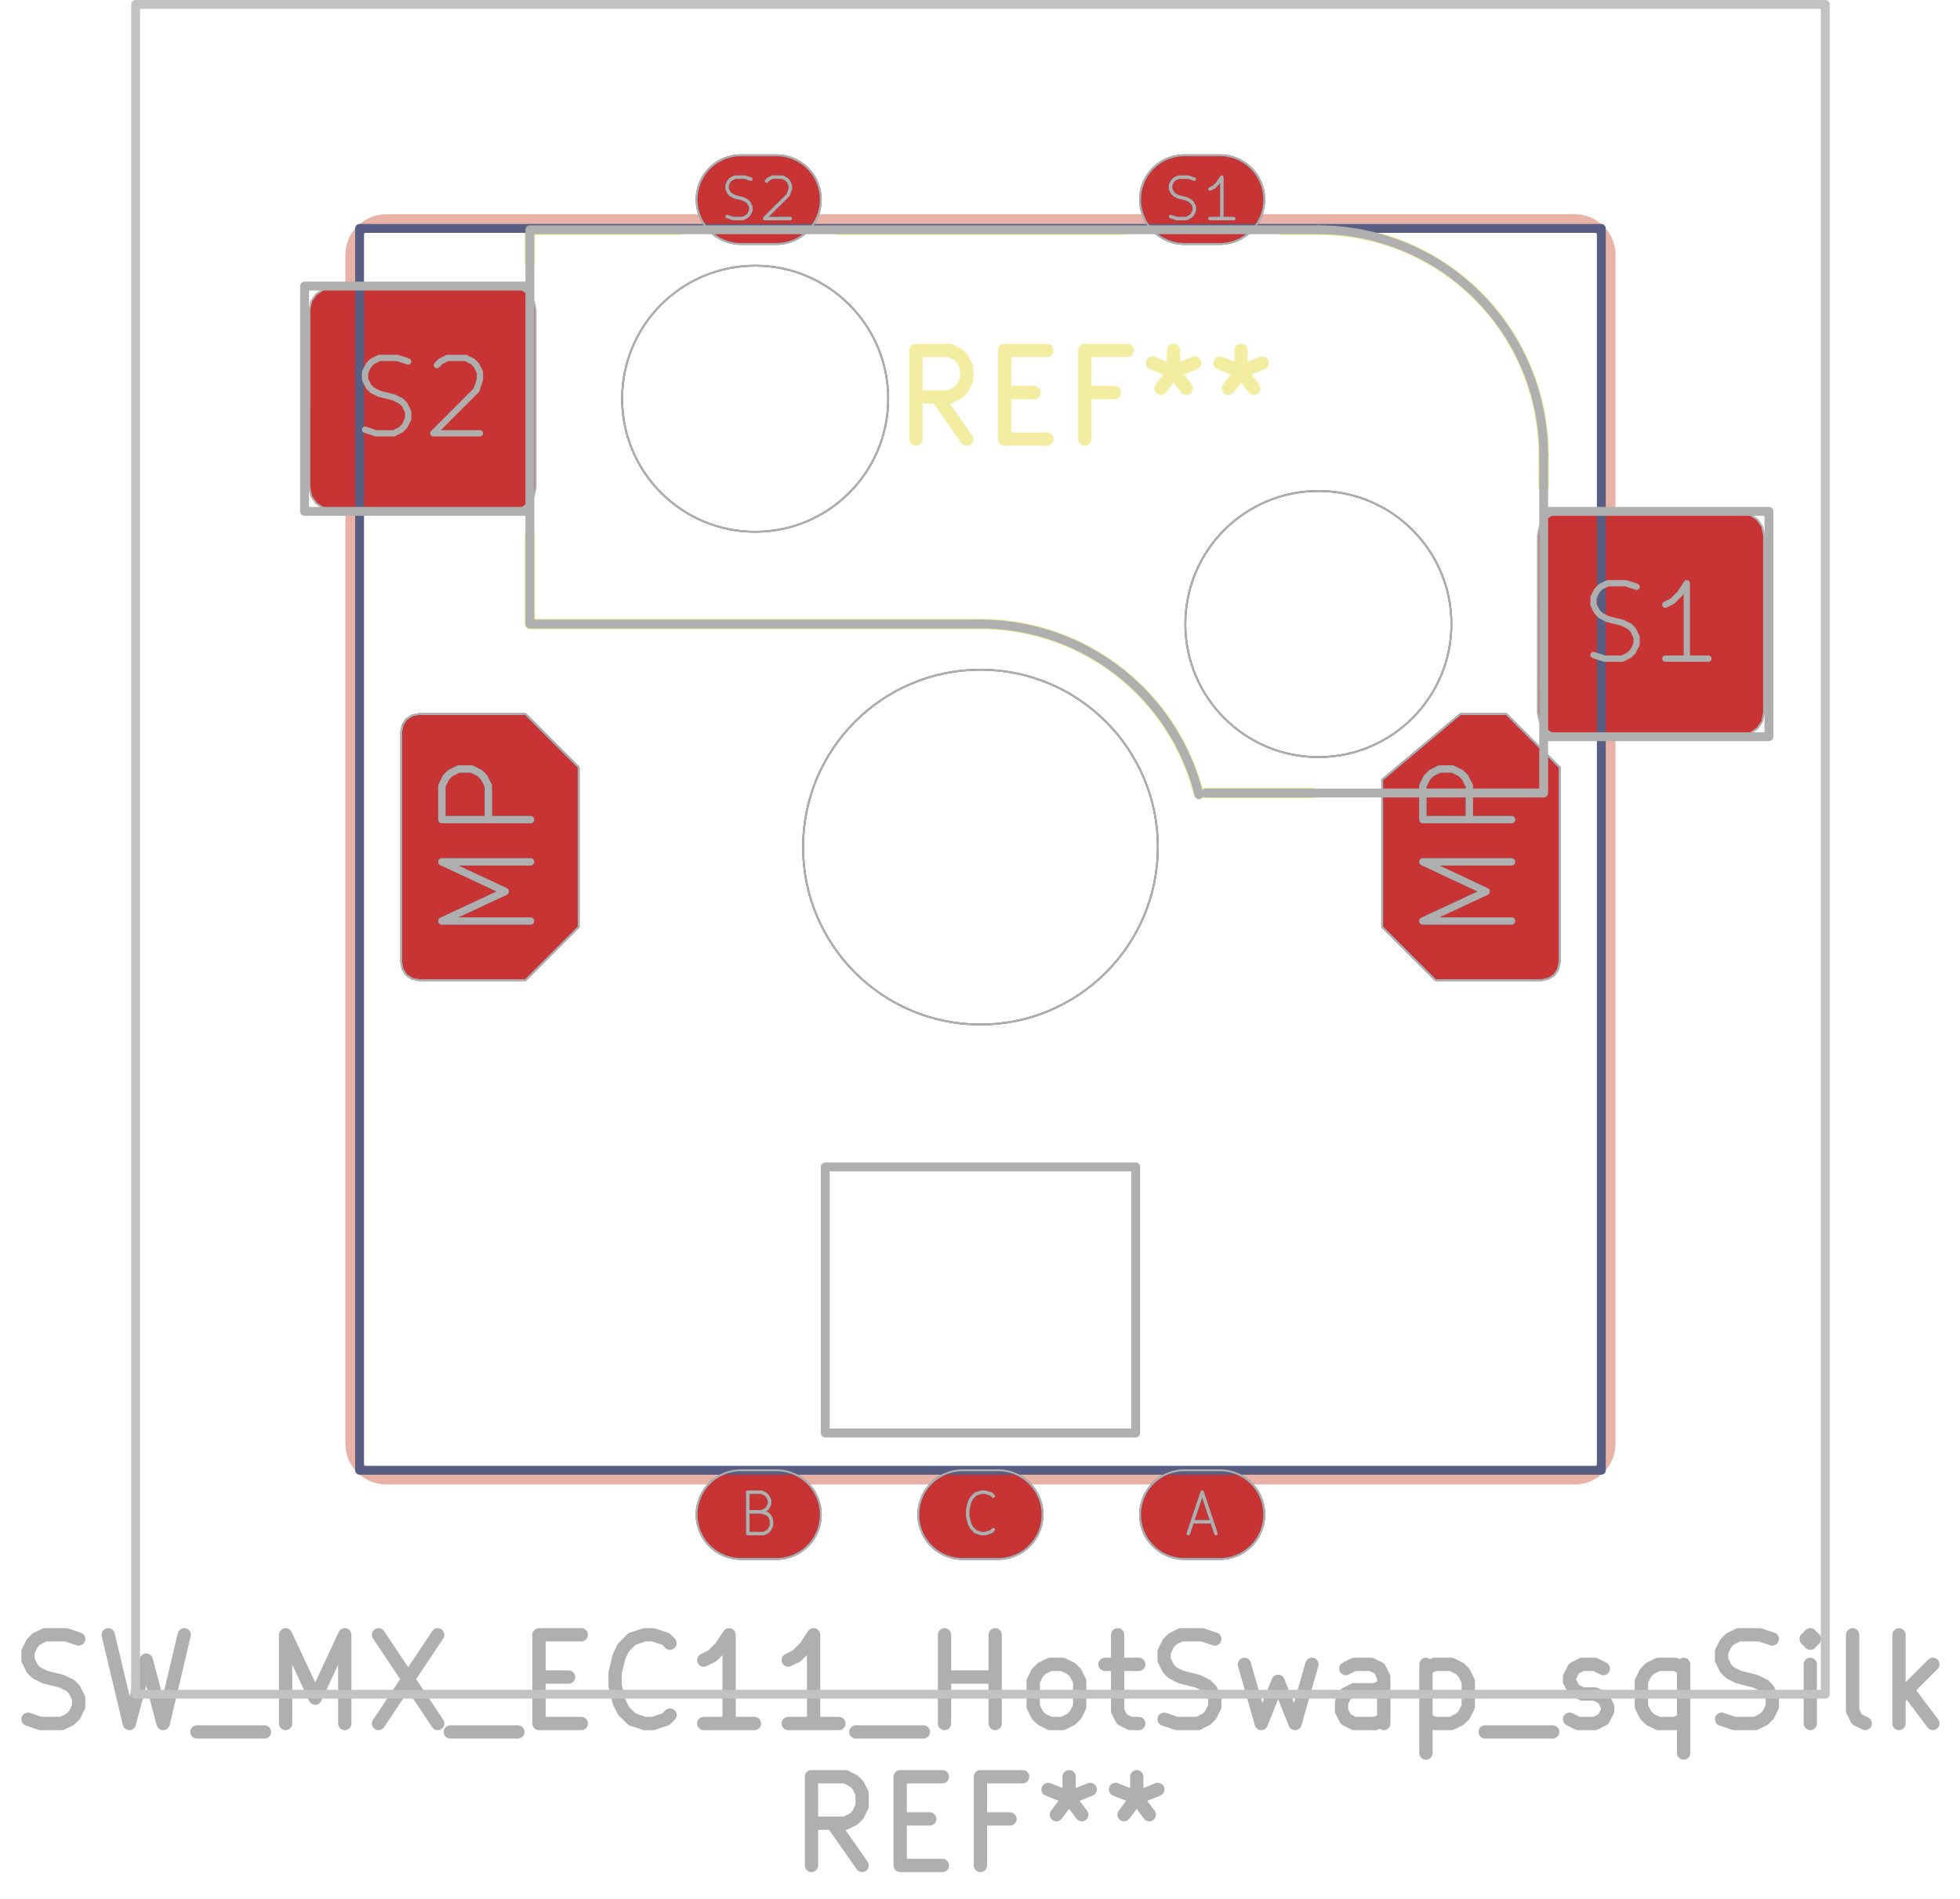 <svg xmlns="http://www.w3.org/2000/svg" width="83.52" height="80.928" viewBox="0 0 22.098 21.412">
    <g style="fill:none;stroke:#e8b2a7;stroke-width:.12;stroke-opacity:1;stroke-linecap:round;stroke-linejoin:round">
        <path d="M3.954 2.875v13.4M4.354 16.675h13.4M17.754 2.475h-13.4M18.154 16.275v-13.4M4.354 2.475a.4.4 0 0 0-.4.4M3.954 16.275a.4.4 0 0 0 .4.4M18.154 2.875a.4.4 0 0 0-.4-.4M17.754 16.675a.4.4 0 0 0 .4-.4"/>
    </g>
    <g class="stroked-text" style="fill:none;stroke:#f2eda1;stroke-width:.15;stroke-opacity:1;stroke-linecap:round;stroke-linejoin:round">
        <path d="m10.898 4.95-.333-.476M10.327 4.95v-1M10.327 3.95h.38M10.708 3.95l.095.047M10.803 3.997l.047.048M10.85 4.045l.048.095M10.898 4.14v.143M10.898 4.283l-.048.095M10.85 4.378l-.047.048M10.803 4.426l-.095.048M10.708 4.474h-.381M11.327 4.426h.333M11.803 4.95h-.476M11.327 4.95v-1M11.327 3.95h.476M12.565 4.426h-.334M12.231 4.95v-1M12.231 3.95h.477M13.231 3.95v.238M12.993 4.093l.238.095M13.231 4.188l.239-.095M13.089 4.378l.142-.19M13.231 4.188l.143.19M13.993 3.95v.238M13.755 4.093l.238.095M13.993 4.188l.238-.095M13.85 4.378l.143-.19M13.993 4.188l.143.19"/>
    </g>
    <g style="fill:none;stroke:#f2eda1;stroke-width:.12;stroke-opacity:1;stroke-linecap:round;stroke-linejoin:round">
        <path d="M5.974 2.59v.355M5.974 2.59h1.68M5.974 7.035v-.99M5.974 7.035h5.08M12.654 2.59h-3.2M13.518 8.94h1.27M14.864 2.59h-.41M17.404 5.13v.355M13.513 8.941a2.54 2.54 0 0 0-2.46-1.906M17.404 5.13a2.54 2.54 0 0 0-2.54-2.54"/>
        <path stroke="none" d="m17.339 6.035.019-.096.054-.08.08-.055.097-.019h2.05l.095.019.081.054.054.081.02.096v2l-.02.096-.054.08-.08.055-.096.019h-2.05l-.096-.019-.081-.054-.054-.081-.02-.096ZM3.489 3.495l.019-.096.054-.08.08-.055.097-.019h2.05l.095.019.081.054.054.081.02.096v2l-.02.096-.054.08-.08.055-.096.019h-2.05l-.096-.019-.081-.054-.054-.081-.02-.096Z" style="fill:#b4a09a;fill-opacity:.9;stroke:none;fill-rule:evenodd"/>
    </g>
    <g style="fill:none;stroke:#4d7fc4;stroke-width:1;stroke-opacity:1;stroke-linecap:round;stroke-linejoin:round">
        <path d="M13.754 17.075h-.4M8.754 17.075h-.4M11.254 17.075h-.4"/>
        <path stroke="none" d="m4.524 8.25.015-.077.043-.065.065-.043.077-.015h1.2l.6.6v1.8l-.6.6h-1.2l-.077-.016-.065-.043-.043-.065-.015-.076ZM15.584 10.45V8.79l.88-.74h.52l.6.6v2.2l-.02.08-.04.06-.06.04-.08.02h-1.2Z" style="fill:#4d7fc4;fill-opacity:1;stroke:none;fill-rule:evenodd"/>
    </g>
    <g style="fill:none;stroke:#4d7fc4;stroke-width:1;stroke-opacity:1;stroke-linecap:round;stroke-linejoin:round">
        <path d="M13.754 2.25h-.4M8.754 2.25h-.4"/>
    </g>
    <g style="fill:none;stroke:#c83434;stroke-width:1;stroke-opacity:1;stroke-linecap:round;stroke-linejoin:round">
        <path d="M13.754 17.075h-.4M8.754 17.075h-.4M11.254 17.075h-.4"/>
        <path stroke="none" d="m4.524 8.25.015-.077.043-.065.065-.043.077-.015h1.2l.6.6v1.8l-.6.6h-1.2l-.077-.016-.065-.043-.043-.065-.015-.076ZM15.584 10.45V8.79l.88-.74h.52l.6.6v2.2l-.02.08-.04.06-.06.04-.08.02h-1.2Z" style="fill:#c83434;fill-opacity:1;stroke:none;fill-rule:evenodd"/>
    </g>
    <g style="fill:none;stroke:#c83434;stroke-width:1;stroke-opacity:1;stroke-linecap:round;stroke-linejoin:round">
        <path d="M13.754 2.25h-.4"/>
        <path stroke="none" d="m17.339 6.035.019-.096.054-.08.08-.055.097-.019h2.05l.095.019.081.054.054.081.02.096v2l-.02.096-.054.08-.08.055-.096.019h-2.05l-.096-.019-.081-.054-.054-.081-.02-.096ZM3.489 3.495l.019-.096.054-.08.08-.055.097-.019h2.05l.095.019.081.054.054.081.02.096v2l-.02.096-.054.08-.08.055-.096.019h-2.05l-.096-.019-.081-.054-.054-.081-.02-.096Z" style="fill:#c83434;fill-opacity:1;stroke:none;fill-rule:evenodd"/>
    </g>
    <g style="fill:none;stroke:#c83434;stroke-width:1;stroke-opacity:1;stroke-linecap:round;stroke-linejoin:round">
        <path d="M8.754 2.25h-.4"/>
        <path d="M4.054 2.575h14v14h-14Z" style="stroke:#585d84;stroke-width:.1;stroke-opacity:1;stroke-linecap:round;stroke-linejoin:round;fill:none"/>
    </g>
    <circle cx="8.514" cy="4.495" r="1.5" style="fill:none;stroke:#585d84;stroke-width:.021;stroke-opacity:1;stroke-linecap:round;stroke-linejoin:round"/>
    <circle cx="11.054" cy="9.55" r="2" style="fill:none;stroke:#585d84;stroke-width:.021;stroke-opacity:1;stroke-linecap:round;stroke-linejoin:round"/>
    <circle cx="14.864" cy="7.035" r="1.5" style="fill:none;stroke:#585d84;stroke-width:.021;stroke-opacity:1;stroke-linecap:round;stroke-linejoin:round"/>
    <g class="stroked-text" style="fill:none;stroke:#585d84;stroke-width:.039;stroke-opacity:1;stroke-linecap:round;stroke-linejoin:round">
        <path d="M13.443 17.156h.222M13.398 17.289l.156-.467M13.554 16.822l.155.467"/>
    </g>
    <g style="fill:none;stroke:#585d84;stroke-width:.021;stroke-opacity:1;stroke-linecap:round;stroke-linejoin:round">
        <path d="M13.754 16.575h-.4M13.354 16.575a.5.5 0 0 0 0 1M13.354 17.575h.4M13.754 17.575a.5.5 0 0 0 0-1"/>
    </g>
    <g class="stroked-text" style="fill:none;stroke:#585d84;stroke-width:.039;stroke-opacity:1;stroke-linecap:round;stroke-linejoin:round">
        <path d="m8.587 17.044.067.023M8.654 17.067l.022.022M8.676 17.089l.022.044M8.698 17.133v.067M8.698 17.2l-.022.044M8.676 17.244l-.022.023M8.654 17.267l-.045.022M8.61 17.289H8.43M8.431 17.289v-.467M8.431 16.822h.156M8.587 16.822l.044.022M8.631 16.844l.023.023M8.654 16.867l.022.044M8.676 16.911v.044M8.676 16.956 8.654 17M8.654 17l-.023.022M8.631 17.022l-.044.022M8.587 17.044H8.43"/>
    </g>
    <g style="fill:none;stroke:#585d84;stroke-width:.021;stroke-opacity:1;stroke-linecap:round;stroke-linejoin:round">
        <path d="M8.754 16.575h-.4M8.354 16.575a.5.5 0 0 0 0 1M8.354 17.575h.4M8.754 17.575a.5.5 0 0 0 0-1"/>
    </g>
    <g class="stroked-text" style="fill:none;stroke:#585d84;stroke-width:.039;stroke-opacity:1;stroke-linecap:round;stroke-linejoin:round">
        <path d="m11.198 17.244-.022.023M11.176 17.267l-.067.022M11.11 17.289h-.045M11.065 17.289l-.067-.022M10.998 17.267l-.044-.045M10.954 17.222l-.023-.044M10.931 17.178l-.022-.09M10.91 17.089v-.067M10.91 17.022l.021-.089M10.931 16.933l.023-.044M10.954 16.889l.044-.045M10.998 16.844l.067-.022M11.065 16.822h.044M11.11 16.822l.066.022M11.176 16.844l.022.023"/>
    </g>
    <g style="fill:none;stroke:#585d84;stroke-width:.021;stroke-opacity:1;stroke-linecap:round;stroke-linejoin:round">
        <path d="M11.254 16.575h-.4M10.854 16.575a.5.5 0 0 0 0 1M10.854 17.575h.4M11.254 17.575a.5.5 0 0 0 0-1"/>
    </g>
    <g style="fill:none;stroke:#585d84;stroke-width:.083;stroke-opacity:1;stroke-linecap:round;stroke-linejoin:round">
        <g class="stroked-text">
            <path d="M5.982 10.383h-1M4.982 10.383l.714-.333M5.696 10.05l-.714-.334M4.982 9.716h1M5.982 9.24h-1M4.982 9.24v-.38M4.982 8.86l.047-.096M5.03 8.764l.047-.048M5.077 8.716l.095-.047M5.172 8.669h.143M5.315 8.669l.095.047M5.41 8.716l.048.048M5.458 8.764l.048.095M5.506 8.86v.38"/>
        </g>
        <path d="m4.524 8.25.015-.077.043-.065.065-.043.077-.015h1.2l.6.6v1.8l-.6.6h-1.2l-.077-.016-.065-.043-.043-.065-.015-.076Z" style="stroke:#585d84;stroke-width:.021;stroke-opacity:1;stroke-linecap:round;stroke-linejoin:round;fill:none"/>
    </g>
    <g style="fill:none;stroke:#585d84;stroke-width:.083;stroke-opacity:1;stroke-linecap:round;stroke-linejoin:round">
        <g class="stroked-text">
            <path d="M17.042 10.383h-1M16.042 10.383l.714-.333M16.756 10.05l-.714-.334M16.042 9.716h1M17.042 9.24h-1M16.042 9.24v-.38M16.042 8.86l.047-.096M16.09 8.764l.047-.048M16.137 8.716l.095-.047M16.232 8.669h.143M16.375 8.669l.095.047M16.47 8.716l.048.048M16.518 8.764l.048.095M16.566 8.86v.38"/>
        </g>
        <path d="M15.584 10.45V8.79l.88-.74h.52l.6.6v2.2l-.02.08-.04.06-.06.04-.08.02h-1.2Z" style="stroke:#585d84;stroke-width:.021;stroke-opacity:1;stroke-linecap:round;stroke-linejoin:round;fill:none"/>
    </g>
    <g class="stroked-text" style="fill:none;stroke:#585d84;stroke-width:.039;stroke-opacity:1;stroke-linecap:round;stroke-linejoin:round">
        <path d="m13.198 2.441.067.022M13.265 2.464h.11M13.376 2.464l.044-.023M13.42 2.441l.023-.022M13.443 2.419l.022-.044M13.465 2.375V2.33M13.465 2.33l-.022-.044M13.443 2.286l-.023-.022M13.42 2.264l-.044-.023M13.376 2.241l-.09-.022M13.287 2.219l-.045-.022M13.243 2.197l-.023-.022M13.22 2.175l-.022-.045M13.198 2.13v-.044M13.198 2.086l.022-.045M13.22 2.041l.022-.022M13.243 2.019l.044-.022M13.287 1.997h.111M13.398 1.997l.067.022M13.91 2.464h-.268M13.776 2.464v-.467M13.776 1.997l-.045.066M13.731 2.064l-.044.044M13.687 2.108l-.044.022"/>
    </g>
    <g style="fill:none;stroke:#585d84;stroke-width:.021;stroke-opacity:1;stroke-linecap:round;stroke-linejoin:round">
        <path d="M13.754 1.75h-.4M13.354 1.75a.5.5 0 0 0 0 1M13.354 2.75h.4M13.754 2.75a.5.5 0 0 0 0-1"/>
    </g>
    <g class="stroked-text" style="fill:none;stroke:#585d84;stroke-width:.039;stroke-opacity:1;stroke-linecap:round;stroke-linejoin:round">
        <path d="m8.198 2.441.067.022M8.265 2.464h.11M8.376 2.464l.044-.023M8.42 2.441l.023-.022M8.443 2.419l.022-.044M8.465 2.375V2.33M8.465 2.33l-.022-.044M8.443 2.286l-.023-.022M8.42 2.264l-.044-.023M8.376 2.241l-.09-.022M8.287 2.219l-.045-.022M8.243 2.197l-.023-.022M8.22 2.175l-.022-.045M8.198 2.13v-.044M8.198 2.086l.022-.045M8.22 2.041l.022-.022M8.243 2.019l.044-.022M8.287 1.997h.111M8.398 1.997l.067.022M8.643 2.041l.022-.022M8.665 2.019l.044-.022M8.71 1.997h.11M8.82 1.997l.045.022M8.865 2.019l.022.022M8.887 2.041l.022.045M8.91 2.086v.044M8.91 2.13l-.023.067M8.887 2.197l-.267.266M8.62 2.464h.29"/>
    </g>
    <g style="fill:none;stroke:#585d84;stroke-width:.021;stroke-opacity:1;stroke-linecap:round;stroke-linejoin:round">
        <path d="M8.754 1.75h-.4M8.354 1.75a.5.5 0 0 0 0 1M8.354 2.75h.4M8.754 2.75a.5.5 0 0 0 0-1"/>
    </g>
    <g style="fill:none;stroke:#afafaf;stroke-width:.15;stroke-opacity:1;stroke-linecap:round;stroke-linejoin:round">
        <g class="stroked-text">
            <path d="m.316 19.382.142.048M.458 19.43h.238M.696 19.43l.096-.048M.792 19.382l.047-.047M.84 19.335l.047-.096M.887 19.24v-.096M.887 19.144l-.048-.095M.84 19.049.791 19M.792 19.001l-.096-.047M.696 18.954l-.19-.048M.506 18.906l-.095-.048M.41 18.858l-.047-.047M.363 18.81l-.047-.095M.316 18.716v-.096M.316 18.62l.047-.095M.363 18.525l.048-.048M.41 18.477l.096-.047M.506 18.43h.238M.744 18.43l.143.047M1.22 18.43l.238 1M1.458 19.43l.19-.715M1.649 18.716l.19.714M1.84 19.43l.237-1M2.22 19.525h.762M3.22 19.43v-1M3.22 18.43l.334.714M3.554 19.144l.333-.714M3.887 18.43v1M4.268 18.43l.667 1M4.935 18.43l-.667 1M5.077 19.525h.762M6.077 18.906h.334M6.554 19.43h-.477M6.077 19.43v-1M6.077 18.43h.477M7.554 19.335l-.048.047M7.506 19.382l-.143.048M7.363 19.43h-.095M7.268 19.43l-.143-.048M7.125 19.382l-.095-.095M7.03 19.287l-.048-.095M6.982 19.192l-.048-.19M6.935 19.001v-.143M6.935 18.858l.047-.19M6.982 18.668l.048-.095M7.03 18.573l.095-.096M7.125 18.477l.143-.047M7.268 18.43h.095M7.363 18.43l.143.047M7.506 18.477l.048.048M8.506 19.43h-.572M8.22 19.43v-1M8.22 18.43l-.095.143M8.125 18.573l-.095.095M8.03 18.668l-.095.047M9.458 19.43h-.571M9.173 19.43v-1M9.173 18.43l-.096.143M9.077 18.573l-.095.095M8.982 18.668l-.095.047M9.649 19.525h.762M10.649 19.43v-1M10.649 18.906h.571M11.22 19.43v-1M11.84 19.43l-.096-.048M11.744 19.382l-.048-.047M11.696 19.335l-.047-.096M11.649 19.24v-.286M11.649 18.954l.047-.096M11.696 18.858l.048-.047M11.744 18.81l.095-.047M11.84 18.763h.142M11.982 18.763l.095.048M12.077 18.81l.048.048M12.125 18.858l.048.096M12.173 18.954v.285M12.173 19.24l-.048.095M12.125 19.335l-.048.047M12.077 19.382l-.095.048M11.982 19.43h-.143M12.458 18.763h.381M12.601 18.43v.857M12.601 19.287l.048.095M12.649 19.382l.095.048M12.744 19.43h.095M13.125 19.382l.143.048M13.268 19.43h.238M13.506 19.43l.095-.048M13.601 19.382l.048-.047M13.649 19.335l.047-.096M13.696 19.24v-.096M13.696 19.144l-.047-.095M13.649 19.049 13.6 19M13.601 19.001l-.095-.047M13.506 18.954l-.19-.048M13.316 18.906l-.096-.048M13.22 18.858l-.047-.047M13.173 18.81l-.048-.095M13.125 18.716v-.096M13.125 18.62l.048-.095M13.173 18.525l.047-.048M13.22 18.477l.095-.047M13.316 18.43h.238M13.554 18.43l.142.047M14.03 18.763l.19.667M14.22 19.43l.19-.476M14.41 18.954l.191.476M14.601 19.43l.19-.667M15.601 19.43v-.524M15.601 18.906l-.047-.095M15.554 18.81l-.096-.047M15.458 18.763h-.19M15.268 18.763l-.095.048M15.601 19.382l-.095.048M15.506 19.43h-.238M15.268 19.43l-.095-.048M15.173 19.382l-.048-.095M15.125 19.287v-.095M15.125 19.192l.048-.096M15.173 19.097l.095-.048M15.268 19.049h.238M15.506 19.049l.095-.048M16.077 18.763v1M16.077 18.81l.096-.047M16.173 18.763h.19M16.363 18.763l.095.048M16.458 18.81l.048.048M16.506 18.858l.048.096M16.554 18.954v.285M16.554 19.24l-.048.095M16.506 19.335l-.048.047M16.458 19.382l-.095.048M16.363 19.43h-.19M16.173 19.43l-.096-.048M16.744 19.525h.762M17.696 19.382l.096.048M17.792 19.43h.19M17.982 19.43l.095-.048M18.077 19.382l.048-.095M18.125 19.287v-.048M18.125 19.24l-.048-.096M18.077 19.144l-.095-.047M17.982 19.097h-.143M17.84 19.097l-.096-.048M17.744 19.049l-.048-.095M17.696 18.954v-.048M17.696 18.906l.048-.095M17.744 18.81l.095-.047M17.84 18.763h.142M17.982 18.763l.095.048M18.982 18.763v1M18.982 19.382l-.095.048M18.887 19.43h-.19M18.696 19.43l-.095-.048M18.601 19.382l-.047-.047M18.554 19.335l-.048-.096M18.506 19.24v-.286M18.506 18.954l.048-.096M18.554 18.858l.047-.047M18.601 18.81l.095-.047M18.696 18.763h.19M18.887 18.763l.095.048M19.41 19.382l.144.048M19.554 19.43h.238M19.792 19.43l.095-.048M19.887 19.382l.047-.047M19.935 19.335l.047-.096M19.982 19.24v-.096M19.982 19.144l-.047-.095M19.935 19.049 19.887 19M19.887 19.001l-.095-.047M19.792 18.954l-.19-.048M19.601 18.906l-.095-.048M19.506 18.858l-.048-.047M19.458 18.81l-.047-.095M19.41 18.716v-.096M19.41 18.62l.048-.095M19.458 18.525l.048-.048M19.506 18.477l.095-.047M19.601 18.43h.238M19.84 18.43l.142.047M20.41 19.43v-.667M20.41 18.43l-.047.047M20.363 18.477l.048.048M20.41 18.525l.048-.048M20.458 18.477l-.047-.047M20.41 18.43v.095M21.03 19.43l-.096-.048M20.935 19.382l-.048-.095M20.887 19.287v-.857M21.41 19.43v-1M21.506 19.049l.286.38M21.792 18.763l-.381.381"/>
        </g>
        <g class="stroked-text">
            <path d="m9.72 21.03-.333-.476M9.149 21.03v-1M9.149 20.03h.38M9.53 20.03l.095.047M9.625 20.077l.048.048M9.673 20.125l.047.095M9.72 20.22v.143M9.72 20.363l-.047.095M9.673 20.458l-.048.048M9.625 20.506l-.095.048M9.53 20.554h-.381M10.149 20.506h.333M10.625 21.03h-.476M10.149 21.03v-1M10.149 20.03h.476M11.387 20.506h-.333M11.054 21.03v-1M11.054 20.03h.476M12.054 20.03v.238M11.816 20.173l.238.095M12.054 20.268l.238-.095M11.91 20.458l.144-.19M12.054 20.268l.142.19M12.816 20.03v.238M12.577 20.173l.239.095M12.816 20.268l.238-.095M12.673 20.458l.143-.19M12.816 20.268l.142.19"/>
        </g>
    </g>
    <g style="fill:none;stroke:#afafaf;stroke-width:.1;stroke-opacity:1;stroke-linecap:round;stroke-linejoin:round">
        <path d="M3.434 3.225v2.54M3.434 5.765h2.54M5.974 2.59v4.445M5.974 3.225h-2.54M5.974 7.035h5.08M14.864 2.59h-8.89M17.404 8.305h2.54M17.404 8.94h-3.81M17.404 8.94V5.13M19.944 5.765h-2.54M19.944 8.305v-2.54"/>
        <path d="M9.304 13.155h3.5v3h-3.5Z" style="stroke:#afafaf;stroke-width:.1;stroke-opacity:1;stroke-linecap:round;stroke-linejoin:round;fill:none"/>
        <path d="M13.518 8.959a2.54 2.54 0 0 0-2.464-1.924M17.404 5.13a2.54 2.54 0 0 0-2.54-2.54"/>
    </g>
    <circle cx="8.514" cy="4.495" r="1.5" style="fill:none;stroke:#afafaf;stroke-width:.021;stroke-opacity:1;stroke-linecap:round;stroke-linejoin:round"/>
    <circle cx="11.054" cy="9.55" r="2" style="fill:none;stroke:#afafaf;stroke-width:.021;stroke-opacity:1;stroke-linecap:round;stroke-linejoin:round"/>
    <circle cx="14.864" cy="7.035" r="1.5" style="fill:none;stroke:#afafaf;stroke-width:.021;stroke-opacity:1;stroke-linecap:round;stroke-linejoin:round"/>
    <g class="stroked-text" style="fill:none;stroke:#afafaf;stroke-width:.039;stroke-opacity:1;stroke-linecap:round;stroke-linejoin:round">
        <path d="M13.443 17.156h.222M13.398 17.289l.156-.467M13.554 16.822l.155.467"/>
    </g>
    <g style="fill:none;stroke:#afafaf;stroke-width:.021;stroke-opacity:1;stroke-linecap:round;stroke-linejoin:round">
        <path d="M13.754 16.575h-.4M13.354 16.575a.5.5 0 0 0 0 1M13.354 17.575h.4M13.754 17.575a.5.5 0 0 0 0-1"/>
    </g>
    <g class="stroked-text" style="fill:none;stroke:#afafaf;stroke-width:.039;stroke-opacity:1;stroke-linecap:round;stroke-linejoin:round">
        <path d="m8.587 17.044.067.023M8.654 17.067l.022.022M8.676 17.089l.022.044M8.698 17.133v.067M8.698 17.2l-.022.044M8.676 17.244l-.022.023M8.654 17.267l-.045.022M8.61 17.289H8.43M8.431 17.289v-.467M8.431 16.822h.156M8.587 16.822l.044.022M8.631 16.844l.023.023M8.654 16.867l.022.044M8.676 16.911v.044M8.676 16.956 8.654 17M8.654 17l-.023.022M8.631 17.022l-.044.022M8.587 17.044H8.43"/>
    </g>
    <g style="fill:none;stroke:#afafaf;stroke-width:.021;stroke-opacity:1;stroke-linecap:round;stroke-linejoin:round">
        <path d="M8.754 16.575h-.4M8.354 16.575a.5.5 0 0 0 0 1M8.354 17.575h.4M8.754 17.575a.5.5 0 0 0 0-1"/>
    </g>
    <g class="stroked-text" style="fill:none;stroke:#afafaf;stroke-width:.039;stroke-opacity:1;stroke-linecap:round;stroke-linejoin:round">
        <path d="m11.198 17.244-.022.023M11.176 17.267l-.067.022M11.11 17.289h-.045M11.065 17.289l-.067-.022M10.998 17.267l-.044-.045M10.954 17.222l-.023-.044M10.931 17.178l-.022-.09M10.91 17.089v-.067M10.91 17.022l.021-.089M10.931 16.933l.023-.044M10.954 16.889l.044-.045M10.998 16.844l.067-.022M11.065 16.822h.044M11.11 16.822l.066.022M11.176 16.844l.022.023"/>
    </g>
    <g style="fill:none;stroke:#afafaf;stroke-width:.021;stroke-opacity:1;stroke-linecap:round;stroke-linejoin:round">
        <path d="M11.254 16.575h-.4M10.854 16.575a.5.5 0 0 0 0 1M10.854 17.575h.4M11.254 17.575a.5.5 0 0 0 0-1"/>
    </g>
    <g style="fill:none;stroke:#afafaf;stroke-width:.083;stroke-opacity:1;stroke-linecap:round;stroke-linejoin:round">
        <g class="stroked-text">
            <path d="M5.982 10.383h-1M4.982 10.383l.714-.333M5.696 10.05l-.714-.334M4.982 9.716h1M5.982 9.24h-1M4.982 9.24v-.38M4.982 8.86l.047-.096M5.03 8.764l.047-.048M5.077 8.716l.095-.047M5.172 8.669h.143M5.315 8.669l.095.047M5.41 8.716l.048.048M5.458 8.764l.048.095M5.506 8.86v.38"/>
        </g>
        <path d="m4.524 8.25.015-.077.043-.065.065-.043.077-.015h1.2l.6.6v1.8l-.6.6h-1.2l-.077-.016-.065-.043-.043-.065-.015-.076Z" style="stroke:#afafaf;stroke-width:.021;stroke-opacity:1;stroke-linecap:round;stroke-linejoin:round;fill:none"/>
    </g>
    <g style="fill:none;stroke:#afafaf;stroke-width:.083;stroke-opacity:1;stroke-linecap:round;stroke-linejoin:round">
        <g class="stroked-text">
            <path d="M17.042 10.383h-1M16.042 10.383l.714-.333M16.756 10.05l-.714-.334M16.042 9.716h1M17.042 9.24h-1M16.042 9.24v-.38M16.042 8.86l.047-.096M16.09 8.764l.047-.048M16.137 8.716l.095-.047M16.232 8.669h.143M16.375 8.669l.095.047M16.47 8.716l.048.048M16.518 8.764l.048.095M16.566 8.86v.38"/>
        </g>
        <path d="M15.584 10.45V8.79l.88-.74h.52l.6.6v2.2l-.02.08-.04.06-.06.04-.08.02h-1.2Z" style="stroke:#afafaf;stroke-width:.021;stroke-opacity:1;stroke-linecap:round;stroke-linejoin:round;fill:none"/>
    </g>
    <g class="stroked-text" style="fill:none;stroke:#afafaf;stroke-width:.039;stroke-opacity:1;stroke-linecap:round;stroke-linejoin:round">
        <path d="m13.198 2.441.067.022M13.265 2.464h.11M13.376 2.464l.044-.023M13.42 2.441l.023-.022M13.443 2.419l.022-.044M13.465 2.375V2.33M13.465 2.33l-.022-.044M13.443 2.286l-.023-.022M13.42 2.264l-.044-.023M13.376 2.241l-.09-.022M13.287 2.219l-.045-.022M13.243 2.197l-.023-.022M13.22 2.175l-.022-.045M13.198 2.13v-.044M13.198 2.086l.022-.045M13.22 2.041l.022-.022M13.243 2.019l.044-.022M13.287 1.997h.111M13.398 1.997l.067.022M13.91 2.464h-.268M13.776 2.464v-.467M13.776 1.997l-.045.066M13.731 2.064l-.044.044M13.687 2.108l-.044.022"/>
    </g>
    <g style="fill:none;stroke:#afafaf;stroke-width:.021;stroke-opacity:1;stroke-linecap:round;stroke-linejoin:round">
        <path d="M13.754 1.75h-.4M13.354 1.75a.5.5 0 0 0 0 1M13.354 2.75h.4M13.754 2.75a.5.5 0 0 0 0-1"/>
    </g>
    <g style="fill:none;stroke:#afafaf;stroke-width:.071;stroke-opacity:1;stroke-linecap:round;stroke-linejoin:round">
        <g class="stroked-text">
            <path d="m17.966 7.384.121.04M18.087 7.425h.203M18.29 7.425l.08-.04M18.37 7.384l.041-.04M18.411 7.344l.04-.081M18.452 7.263v-.081M18.452 7.182l-.04-.081M18.411 7.1l-.04-.04M18.37 7.06l-.08-.04M18.29 7.02l-.162-.04M18.128 6.98l-.081-.041M18.047 6.939l-.04-.04M18.006 6.898l-.04-.08M17.966 6.817v-.08M17.966 6.736l.04-.08M18.006 6.656l.04-.041M18.047 6.615l.08-.04M18.128 6.575h.202M18.33 6.575l.122.04M19.261 7.425h-.485M19.018 7.425v-.85M19.018 6.575l-.08.121M18.937 6.696l-.08.08M18.856 6.777l-.08.04"/>
        </g>
        <path d="m17.339 6.035.019-.096.054-.08.08-.055.097-.019h2.05l.095.019.081.054.054.081.02.096v2l-.02.096-.054.08-.08.055-.096.019h-2.05l-.096-.019-.081-.054-.054-.081-.02-.096Z" style="stroke:#afafaf;stroke-width:.021;stroke-opacity:1;stroke-linecap:round;stroke-linejoin:round;fill:none"/>
    </g>
    <g style="fill:none;stroke:#afafaf;stroke-width:.071;stroke-opacity:1;stroke-linecap:round;stroke-linejoin:round">
        <g class="stroked-text">
            <path d="m4.116 4.844.121.04M4.237 4.885h.203M4.44 4.885l.08-.04M4.52 4.844l.041-.04M4.561 4.804l.04-.081M4.602 4.723v-.081M4.602 4.642l-.04-.081M4.561 4.56l-.04-.04M4.52 4.52l-.08-.04M4.44 4.48l-.162-.04M4.278 4.44l-.081-.041M4.197 4.399l-.04-.04M4.156 4.358l-.04-.08M4.116 4.277v-.08M4.116 4.196l.04-.08M4.156 4.116l.04-.041M4.197 4.075l.08-.04M4.278 4.035h.202M4.48 4.035l.122.04M4.926 4.116l.04-.041M4.966 4.075l.08-.04M5.047 4.035h.202M5.25 4.035l.08.04M5.33 4.075l.04.04M5.37 4.116l.041.08M5.411 4.196v.081M5.411 4.277l-.04.122M5.37 4.399l-.485.486M4.885 4.885h.526"/>
        </g>
        <path d="m3.489 3.495.019-.096.054-.08.08-.055.097-.019h2.05l.095.019.081.054.054.081.02.096v2l-.02.096-.054.08-.08.055-.096.019h-2.05l-.096-.019-.081-.054-.054-.081-.02-.096Z" style="stroke:#afafaf;stroke-width:.021;stroke-opacity:1;stroke-linecap:round;stroke-linejoin:round;fill:none"/>
    </g>
    <g class="stroked-text" style="fill:none;stroke:#afafaf;stroke-width:.039;stroke-opacity:1;stroke-linecap:round;stroke-linejoin:round">
        <path d="m8.198 2.441.067.022M8.265 2.464h.11M8.376 2.464l.044-.023M8.42 2.441l.023-.022M8.443 2.419l.022-.044M8.465 2.375V2.33M8.465 2.33l-.022-.044M8.443 2.286l-.023-.022M8.42 2.264l-.044-.023M8.376 2.241l-.09-.022M8.287 2.219l-.045-.022M8.243 2.197l-.023-.022M8.22 2.175l-.022-.045M8.198 2.13v-.044M8.198 2.086l.022-.045M8.22 2.041l.022-.022M8.243 2.019l.044-.022M8.287 1.997h.111M8.398 1.997l.067.022M8.643 2.041l.022-.022M8.665 2.019l.044-.022M8.71 1.997h.11M8.82 1.997l.045.022M8.865 2.019l.022.022M8.887 2.041l.022.045M8.91 2.086v.044M8.91 2.13l-.023.067M8.887 2.197l-.267.266M8.62 2.464h.29"/>
    </g>
    <g style="fill:none;stroke:#afafaf;stroke-width:.021;stroke-opacity:1;stroke-linecap:round;stroke-linejoin:round">
        <path d="M8.754 1.75h-.4M8.354 1.75a.5.5 0 0 0 0 1M8.354 2.75h.4M8.754 2.75a.5.5 0 0 0 0-1"/>
        <path d="M1.529.05h19.05V19.1H1.529Z" style="stroke:#c2c2c2;stroke-width:.1;stroke-opacity:1;stroke-linecap:round;stroke-linejoin:round;fill:none"/>
    </g>
</svg>
